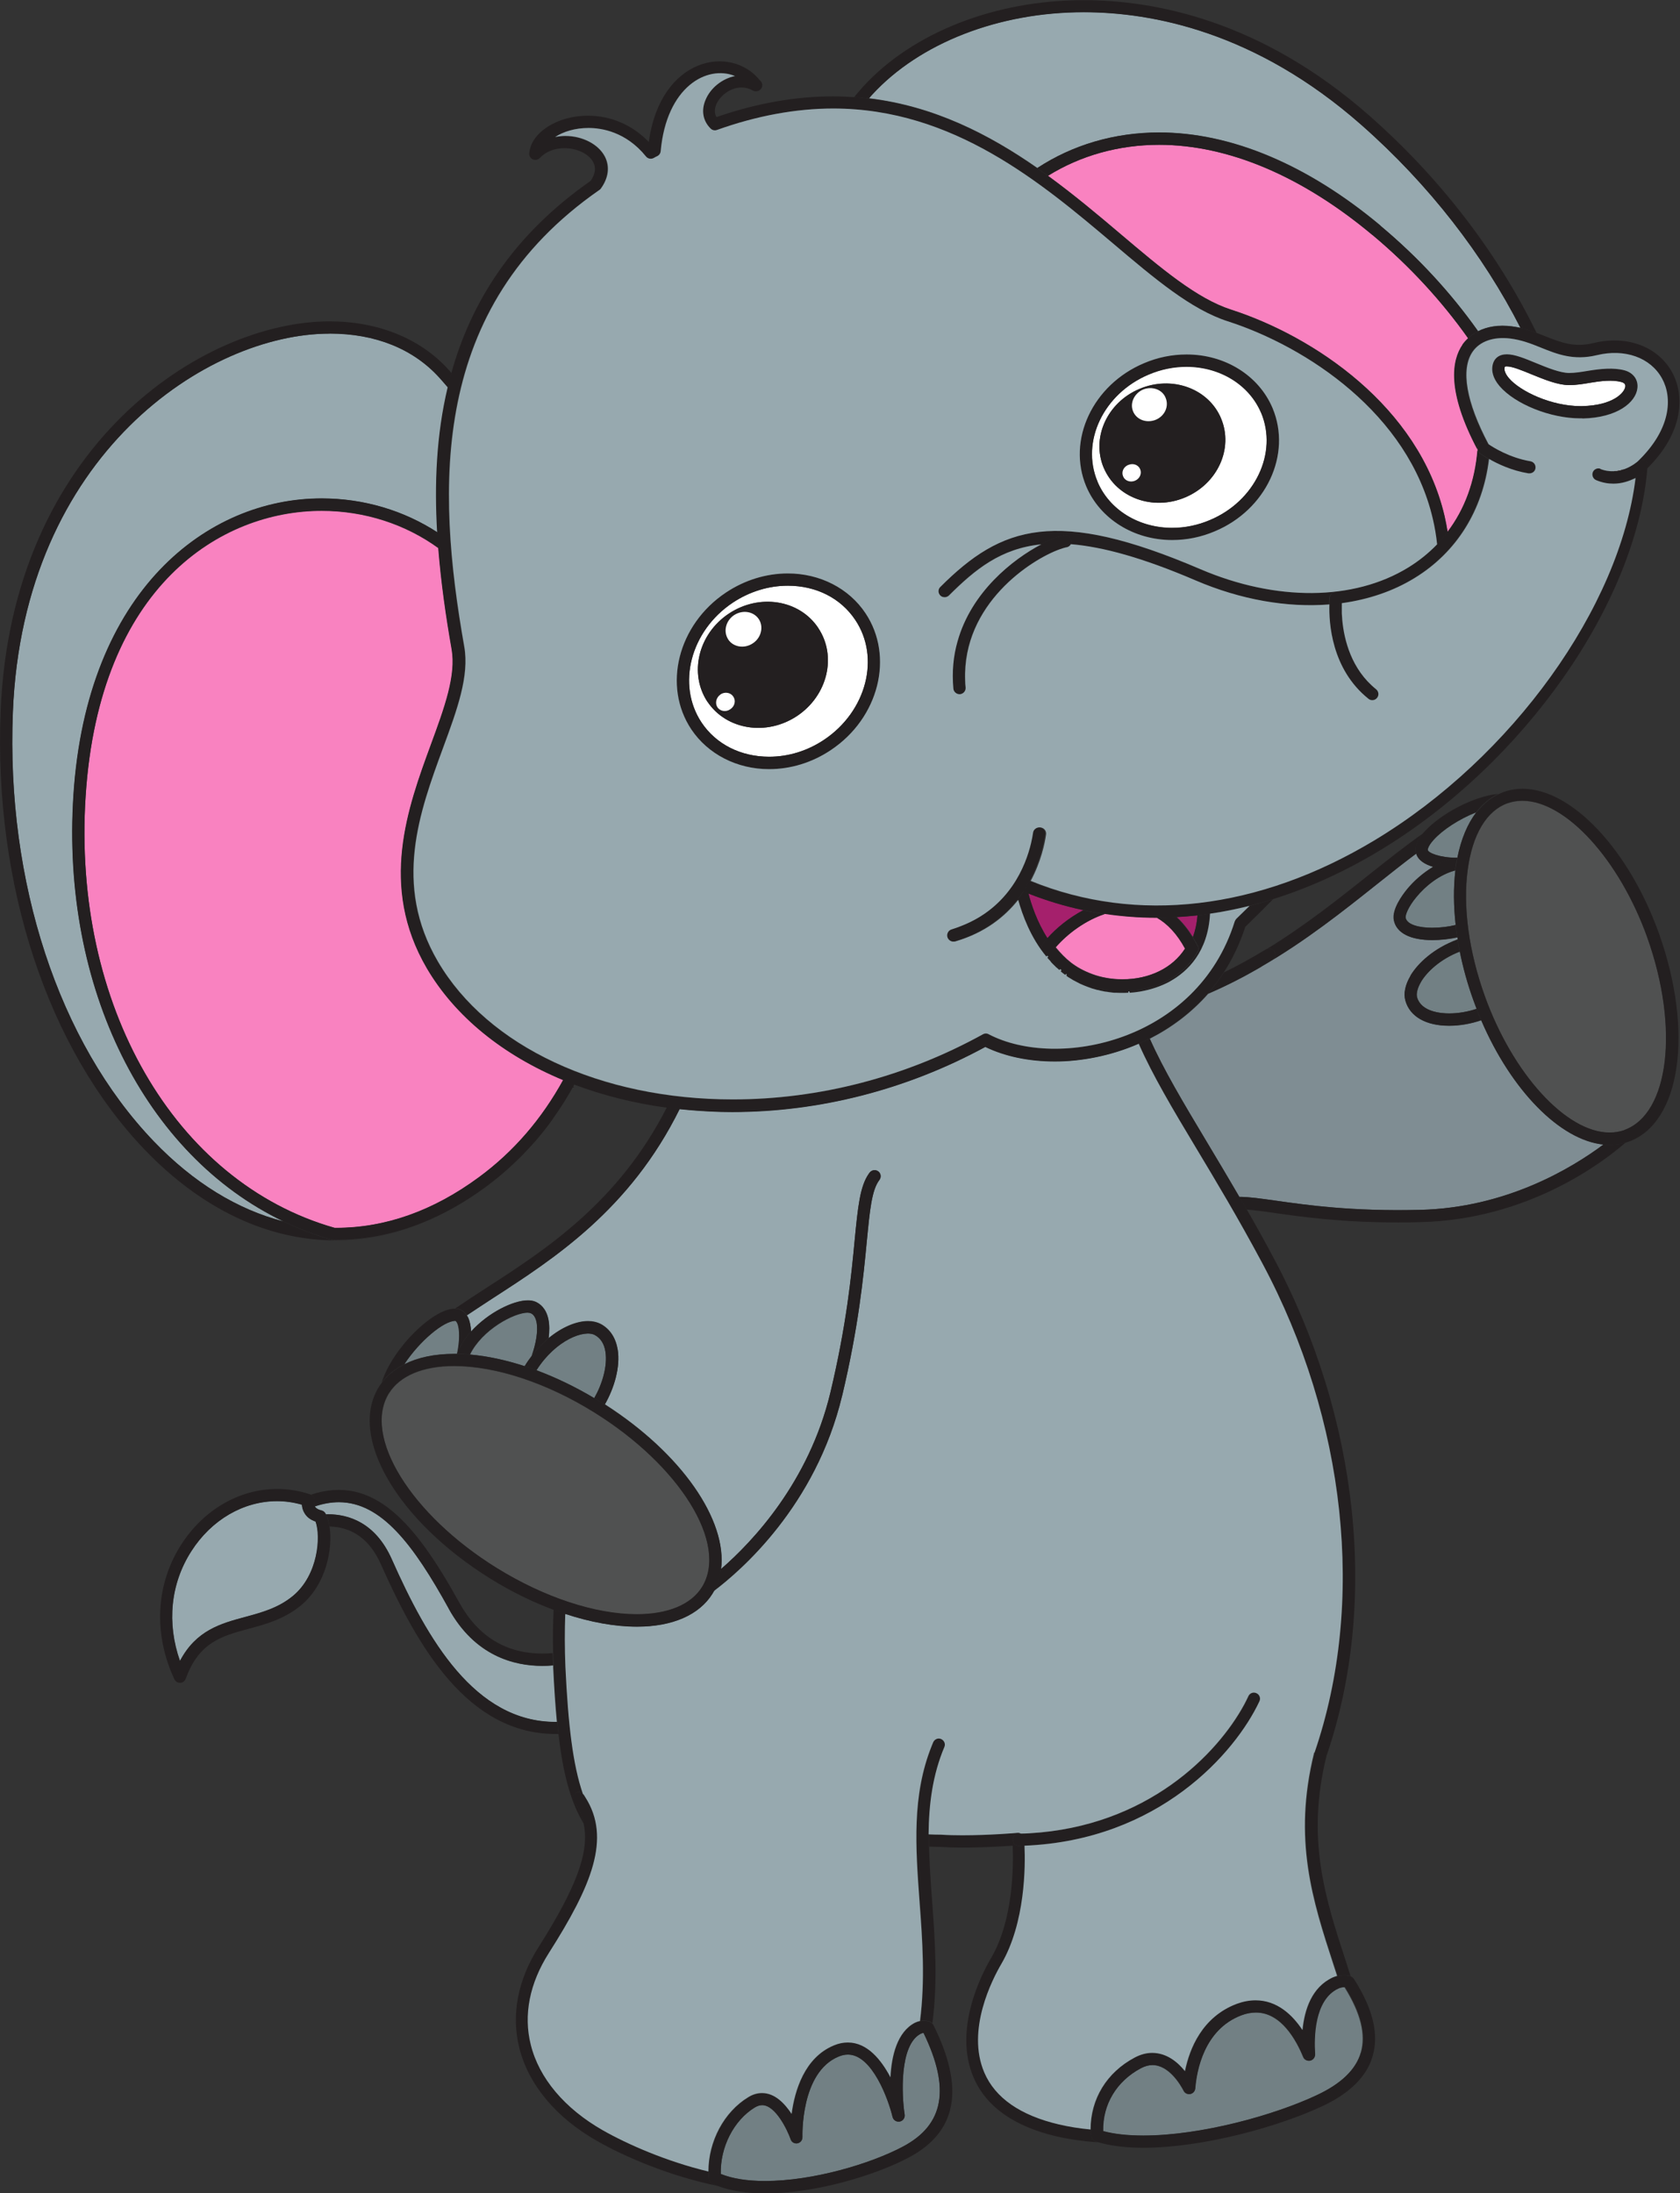 <?xml version="1.0" encoding="UTF-8"?>
<svg id="Layer_2" data-name="Layer 2" xmlns="http://www.w3.org/2000/svg" viewBox="0 0 109.64 143.12">
  <rect x="0" y="0" width="109.64" height="143.12" fill="#333333" stroke="none"/>
  <defs>
    <style>
      .cls-1 {
        fill: #fff;
      }

      .cls-2 {
        fill: #505151;
      }

      .cls-3 {
        fill: #728084;
      }

      .cls-4 {
        fill: #97a9af;
      }

      .cls-5 {
        fill: #231f20;
      }

      .cls-6 {
        fill: #a5206c;
      }

      .cls-7 {
        fill: #7f8d93;
      }

      .cls-8 {
        fill: #f982c0;
      }
    </style>
  </defs>
  <g id="Layer_2-2" data-name="Layer 2">
    <g>
      <path class="cls-7" d="M80.88,78.1c.64,0,1.41.12,2.39.25,2.05.29,4.96.7,9.39.6,5.62-.13,9.9-2.71,11.99-4.27-2.84-.29-6.02-3.54-7.98-8.1-.66.23-1.4.36-2.09.36h0c-1.51,0-2.55-.59-2.85-1.62-.14-.48-.02-1.05.33-1.64.48-.82,1.53-1.8,3.08-2.37,0-.05-.02-.09-.02-.14-.51.12-1.09.18-1.63.18h0c-1.45,0-2.34-.46-2.51-1.29-.14-.71.55-1.64.85-2.01.43-.53,1.03-1.07,1.72-1.48-.56-.17-1-.45-1.12-.87-.82.61-1.66,1.29-2.54,1.98-2.2,1.75-4.66,3.71-7.52,5.37-.01,0-.03.02-.04.03-.08.05-.16.09-.24.14-1.08.62-2.16,1.16-3.24,1.63-1.1,1.25-2.41,2.22-3.81,2.93.9,2.02,2.16,4.13,3.7,6.7.67,1.12,1.39,2.32,2.15,3.63Z"/>
      <path class="cls-5" d="M83.18,62.09c.12.19.06.43-.13.55-.23.14-.46.28-.69.41,2.86-1.66,5.32-3.62,7.52-5.37.87-.7,1.72-1.37,2.54-1.98-.01-.05-.02-.09-.03-.15-.04-.35.13-.75.5-1.18-1.13.79-2.29,1.71-3.51,2.68-2,1.59-4.21,3.35-6.74,4.9.19-.11.42-.05.54.14Z"/>
      <path class="cls-5" d="M105.05,74.7c-.13,0-.27,0-.4-.02-2.09,1.56-6.37,4.14-11.99,4.27-4.43.11-7.34-.31-9.39-.6-.97-.14-1.74-.25-2.39-.25.16.27.32.55.48.83.5.04,1.09.11,1.8.22,1.85.26,4.38.62,8.09.62.46,0,.93,0,1.43-.02,6.99-.16,11.87-3.85,13.42-5.2-.34.1-.69.15-1.05.15Z"/>
      <path class="cls-5" d="M82.08,63.21c.08-.05.16-.09.24-.14-.08.05-.16.09-.24.14Z"/>
      <path class="cls-5" d="M78.84,64.84c1.08-.46,2.16-1,3.24-1.63.08-.05.16-.09.24-.14.01,0,.03-.02.04-.03.23-.13.46-.27.69-.41.19-.12.25-.36.13-.55-.11-.18-.35-.24-.54-.14,0,0,0,0-.01,0-.92.56-1.84,1.07-2.75,1.51-.32.49-.66.94-1.04,1.37Z"/>
      <path class="cls-3" d="M96.34,53.01c-1.1.44-2.19,1.14-2.78,1.8-.39.43-.38.63-.38.66.02.18.75.5,1.9.51.01,0,.02,0,.03,0,.24-1.21.66-2.21,1.23-2.96Z"/>
      <path class="cls-5" d="M92.39,55.55c0,.05.02.1.03.15.12.43.56.71,1.12.87.48-.28,1-.5,1.54-.6-1.14,0-1.88-.33-1.9-.51,0-.02-.01-.22.38-.66.59-.66,1.68-1.37,2.78-1.8.41-.53.89-.94,1.45-1.2-1.73.18-3.82,1.36-4.83,2.47-.03.03-.05.06-.08.09-.37.43-.54.83-.5,1.18Z"/>
      <path class="cls-3" d="M92.43,58.55c-.53.64-.72,1.17-.69,1.34.1.48.96.65,1.73.65.54,0,1.08-.07,1.53-.18-.14-1.25-.15-2.45-.02-3.56-1.03.26-1.96,1.02-2.55,1.75Z"/>
      <path class="cls-5" d="M91.81,58.04c-.3.37-.99,1.3-.85,2.01.17.83,1.07,1.29,2.51,1.29h0c.54,0,1.12-.07,1.63-.18-.04-.27-.08-.53-.11-.8-.45.11-.98.18-1.53.18-.77,0-1.63-.17-1.73-.65-.03-.17.16-.7.69-1.34.59-.72,1.52-1.48,2.55-1.75,0-.05,0-.1.01-.15.03-.24.07-.47.12-.69-.01,0-.02,0-.03,0-.54.1-1.07.31-1.54.6-.69.41-1.29.95-1.72,1.48Z"/>
      <path class="cls-3" d="M92.74,64.08c-.23.39-.32.76-.25,1.01.28.94,1.55,1.04,2.09,1.04h0c.6,0,1.23-.11,1.79-.3-.08-.2-.15-.39-.22-.59-.38-1.05-.67-2.11-.88-3.15-1.29.51-2.15,1.34-2.53,1.98Z"/>
      <path class="cls-5" d="M92.05,63.67c-.35.59-.47,1.16-.33,1.64.3,1.03,1.34,1.62,2.85,1.62h0c.69,0,1.43-.13,2.09-.36-.1-.24-.21-.49-.3-.74-.56.19-1.19.3-1.79.3h0c-.53,0-1.81-.1-2.09-1.04-.07-.25.02-.62.25-1.01.38-.65,1.24-1.48,2.53-1.98-.05-.27-.1-.53-.14-.8-1.55.57-2.59,1.55-3.08,2.37Z"/>
      <path class="cls-2" d="M107.51,61.18c-1.82-5.09-5.32-8.92-8.15-8.92-.34,0-.66.06-.97.16-1.37.49-2.29,2.03-2.6,4.35-.32,2.41.07,5.32,1.11,8.21,1.82,5.09,5.32,8.93,8.15,8.93.34,0,.66-.06.97-.16,2.92-1.05,3.59-6.68,1.49-12.56Z"/>
      <path class="cls-5" d="M96.34,53.01c-.57.75-.99,1.75-1.23,2.96-.04.22-.08.45-.12.69,0,.05,0,.1-.01.15-.13,1.11-.12,2.31.02,3.56.03.26.06.53.11.8,0,.05.02.09.02.14.04.26.09.53.14.8.21,1.04.5,2.1.88,3.15.07.2.15.4.22.59.1.25.2.5.3.74,1.96,4.56,5.14,7.82,7.98,8.1.14.01.27.02.4.02.36,0,.71-.05,1.05-.15.06-.02.13-.04.19-.06,3.4-1.22,4.26-7.18,1.98-13.58-1.96-5.48-5.7-9.45-8.9-9.45-.43,0-.85.07-1.24.21-.11.04-.22.09-.32.14-.56.26-1.04.67-1.45,1.2ZM106.01,73.74c-.31.11-.63.16-.97.16-2.83,0-6.33-3.84-8.15-8.93-1.03-2.89-1.43-5.8-1.11-8.21.31-2.31,1.23-3.86,2.6-4.35.31-.11.63-.16.97-.16,2.83,0,6.33,3.84,8.15,8.92,2.1,5.88,1.43,11.51-1.49,12.56Z"/>
      <path class="cls-4" d="M29.29,104.97c-2.3-4.17-4.4-6.94-7.17-6.94-.5,0-1.02.09-1.56.27,0,0,0,.02,0,.02.07.11.21.19.41.24.11.03.21.1.27.2.01.02.02.04.03.06.04,0,.08,0,.13,0,1.31,0,3.09.51,4.16,2.93,2.33,5.25,5.43,10.62,10.69,10.62h0s.06,0,.09,0c-.1-1.07-.18-2.24-.24-3.54,0-.05,0-.1,0-.15-.23.02-.47.03-.71.03-1.85,0-4.41-.65-6.11-3.74Z"/>
      <path class="cls-5" d="M20.51,97.99s-.03.16.04.3c.54-.18,1.06-.27,1.56-.27,2.77,0,4.87,2.77,7.17,6.94,1.71,3.09,4.27,3.74,6.11,3.74.24,0,.48-.01.71-.03-.01-.27-.02-.53-.03-.8-.22.02-.45.03-.68.03-2.37,0-4.2-1.12-5.42-3.33-2.89-5.23-5.6-8.38-9.67-7.04.16.09.25.27.2.45Z"/>
      <path class="cls-5" d="M36.35,112.36s-.06,0-.09,0h0c-5.27,0-8.36-5.37-10.69-10.62-1.08-2.42-2.86-2.93-4.16-2.93-.04,0-.09,0-.13,0,.1.21.18.49.23.8,1.5.04,2.63.86,3.34,2.45,2.44,5.48,5.7,11.09,11.42,11.09h0c.06,0,.12,0,.18,0-.03-.26-.06-.52-.08-.8Z"/>
      <path class="cls-4" d="M20.6,99.28c-.33-.11-.57-.29-.72-.55-.11-.19-.16-.39-.17-.55-.53-.15-1.08-.23-1.62-.23-2.2,0-4.29,1.22-5.6,3.27-1.36,2.12-1.61,4.69-.74,7.16,1.05-2.01,2.67-2.44,4.25-2.87,1.06-.29,2.16-.58,3.13-1.38,1.66-1.38,1.83-3.9,1.48-4.86Z"/>
      <path class="cls-5" d="M21.27,98.82s-.02-.04-.03-.06c-.05-.1-.15-.18-.27-.2-.21-.05-.34-.13-.41-.24,0,0,0-.02,0-.02-.07-.14-.04-.3-.04-.3.05-.18-.04-.37-.2-.45-.02-.01-.03-.02-.06-.03-.71-.24-1.44-.36-2.17-.36-2.47,0-4.81,1.36-6.27,3.64-1.66,2.6-1.82,5.81-.44,8.78.07.14.21.23.36.23,0,0,.01,0,.02,0,.16,0,.3-.11.36-.26.86-2.39,2.36-2.79,4.09-3.26,1.15-.31,2.33-.63,3.43-1.53,1.66-1.38,2.08-3.69,1.87-5.13-.05-.32-.13-.59-.23-.8ZM19.12,104.14c-.96.8-2.06,1.09-3.13,1.38-1.57.42-3.19.86-4.25,2.87-.87-2.47-.62-5.04.74-7.16,1.31-2.05,3.4-3.27,5.6-3.27.55,0,1.09.08,1.62.23.01.16.05.36.17.55.15.26.4.44.72.55.35.96.18,3.48-1.48,4.86Z"/>
      <path class="cls-5" d="M37.56,117.01c.16-.11.36-.08.5.05-.65-1.87-.97-4.48-1.14-8.28-.06-1.22-.06-2.38-.01-3.47-.26-.09-.52-.18-.78-.28-.04.91-.06,1.85-.03,2.84,0,.26.02.53.03.8,0,.05,0,.1,0,.15.06,1.3.14,2.48.24,3.54.03.27.05.54.08.8.29,2.55.78,4.42,1.65,5.85-.11-.51-.32-.99-.63-1.44-.12-.18-.08-.43.1-.56Z"/>
      <path class="cls-5" d="M71.21,139.33c0-.13-.01-.25-.01-.38-.73-.07-1.42-.19-2.06-.33-2.52-.59-4.16-1.72-4.87-3.38-1.2-2.79.54-6.12,1.1-7.08,1.58-2.7,1.58-6.42,1.52-7.73-.13,0-.26.01-.39.02h0c-.22,0-.39-.17-.4-.39,0-.22.17-.4.39-.41.05,0,.11,0,.16,0-.06-.03-.11-.05-.18-.05-.01,0-.02,0-.03,0-.02,0-1.88.16-3.6.16-.48,0-.95-.01-1.39-.04-.28,0-.55,0-.82-.02,0,.27,0,.53,0,.8.25,0,.51.02.78.02,1.54.11,3.77-.02,4.68-.08.05,1.19.07,4.82-1.41,7.33-.61,1.04-2.49,4.66-1.14,7.8.82,1.9,2.64,3.19,5.42,3.84.83.19,1.75.32,2.72.39-.04-.01-.08-.02-.12-.03-.2-.08-.32-.24-.34-.43Z"/>
      <path class="cls-5" d="M80.88,78.1c-.76-1.31-1.48-2.51-2.15-3.63-1.54-2.57-2.8-4.68-3.7-6.7-.24.12-.47.23-.71.34.93,2.1,2.21,4.24,3.73,6.78,1.29,2.15,2.75,4.6,4.34,7.55,5.48,10.24,6.76,22.16,3.41,31.93-1.41,5.68-.11,9.65,1.27,13.86.08.23.15.48.23.71.26-.07.53-.07.78-.02.02,0,.04.01.06.02-.1-.32-.21-.65-.31-.97-1.34-4.1-2.6-7.97-1.26-13.39,3.41-9.94,2.12-22.1-3.47-32.53-.59-1.11-1.17-2.15-1.73-3.12-.16-.28-.32-.56-.48-.83Z"/>
      <path class="cls-5" d="M46.26,142.16c-.01-.15-.02-.31-.01-.46-2.75-.66-5.29-1.78-6.89-2.69-2.49-1.42-4.16-3.4-4.7-5.58-.48-1.94-.07-4.01,1.18-5.99,2.79-4.4,4.08-7.49,2.38-10.16-.03-.05-.06-.11-.1-.16-.02-.02-.04-.04-.06-.06-.13-.13-.34-.16-.5-.05-.18.12-.23.37-.1.56.31.45.52.93.63,1.44.4,1.83-.49,4.17-2.92,8.01-1.38,2.16-1.82,4.45-1.28,6.61.6,2.4,2.4,4.56,5.08,6.08,1.79,1.02,4.73,2.29,7.87,2.93-.12-.04-.23-.09-.34-.14-.13-.06-.22-.19-.23-.33Z"/>
      <path class="cls-5" d="M60.62,119.69c.01-1.97.25-3.87,1.03-5.7.09-.2,0-.44-.21-.52-.2-.09-.44,0-.52.21-.03.07-.06.15-.09.22-1.3,3.25-1.06,6.63-.8,10.19.19,2.53.37,5.11.03,7.78.2-.04.41-.03.62.04.07.02.12.07.17.12.36-2.76.17-5.41-.02-8.01-.09-1.21-.17-2.39-.2-3.55,0-.27,0-.53,0-.8Z"/>
      <path class="cls-3" d="M60.27,132.66c-.06,0-.12.02-.18.05-1.41.72-1.24,4.06-1.05,5.28.03.21-.11.41-.32.45-.21.04-.41-.09-.47-.3-.27-1.13-1.33-4.07-2.91-4.07-.2,0-.4.04-.61.13-2.5,1.03-2.36,5.21-2.36,5.25,0,.2-.13.37-.32.41-.19.04-.39-.07-.45-.26-.2-.58-.98-2.23-1.86-2.23-.16,0-.31.05-.48.15-1.37.84-2.26,2.59-2.22,4.34.76.3,1.73.46,2.89.46h0c3.13,0,6.9-1.13,9.01-2.25,2.67-1.42,3.1-3.78,1.34-7.41Z"/>
      <path class="cls-5" d="M60.68,131.93c-.21-.07-.41-.08-.62-.04-.11.02-.22.05-.33.11-1.16.59-1.53,2.15-1.6,3.56-.6-1.15-1.51-2.27-2.78-2.27-.3,0-.61.06-.91.19-1.93.8-2.56,2.96-2.76,4.47-.44-.69-1.09-1.36-1.93-1.36-.3,0-.6.09-.9.27-1.58.97-2.59,2.88-2.6,4.85,0,.15,0,.31.01.46.01.14.1.27.23.33.11.05.22.1.34.14.84.32,1.89.49,3.11.49h0c3.27,0,7.19-1.18,9.38-2.35,3.14-1.67,3.66-4.5,1.59-8.65-.01-.03-.04-.05-.06-.07-.05-.05-.1-.1-.17-.12ZM49.93,142.32h0c-1.16,0-2.13-.15-2.89-.46-.05-1.74.84-3.5,2.22-4.34.17-.1.33-.15.48-.15.88,0,1.66,1.65,1.86,2.23.06.19.26.3.45.26.19-.04.33-.21.32-.41,0-.04-.14-4.22,2.36-5.25.21-.09.41-.13.61-.13,1.58,0,2.64,2.93,2.91,4.07.05.21.25.34.47.3.21-.04.35-.24.32-.45-.19-1.22-.36-4.56,1.05-5.28.06-.03.12-.05.18-.05,1.76,3.63,1.34,5.99-1.34,7.41-2.1,1.12-5.87,2.25-9.01,2.25Z"/>
      <path class="cls-5" d="M82.22,111.02c.09-.2,0-.44-.19-.53-.2-.09-.44,0-.53.19-.08.18-.18.36-.28.56-1.73,3.19-6.31,7.95-14.01,8.39-.19.01-.37.02-.56.02-.05,0-.11,0-.16,0-.22,0-.4.19-.39.41,0,.22.18.39.4.39h0c.13,0,.26-.01.39-.02,8.76-.35,13.76-6.05,15.33-9.42Z"/>
      <path class="cls-3" d="M87.77,129.68c-.14-.01-.29.02-.43.08-1.61.73-1.61,3.24-1.53,4.29.01.2-.12.37-.31.42-.19.04-.39-.06-.46-.24-.44-1.08-1.43-2.9-3.08-2.9-.31,0-.63.06-.95.18-2.46.93-2.93,3.65-3.02,4.78-.01.18-.14.32-.32.36-.18.03-.35-.05-.43-.21-.2-.39-.95-1.68-2.04-1.68-.24,0-.5.07-.76.21-1.59.84-2.5,2.37-2.46,4.1.7.19,1.59.29,2.62.29,3.77,0,8.55-1.33,11.33-2.64,1.58-.74,2.55-1.67,2.87-2.77.34-1.18,0-2.57-1.05-4.26Z"/>
      <path class="cls-5" d="M87.29,128.93c-.09.02-.18.06-.27.09-1.38.63-1.86,2.1-1.99,3.44-.66-1-1.66-1.94-3.06-1.94-.41,0-.82.08-1.23.23-2.25.85-3.08,2.91-3.38,4.39-.48-.59-1.2-1.19-2.14-1.19-.37,0-.75.1-1.13.3-1.83.97-2.89,2.71-2.89,4.7,0,.12,0,.25.01.38.02.19.13.35.34.43.04.01.08.02.12.03.82.24,1.8.36,2.95.36,3.88,0,8.81-1.37,11.67-2.71,1.8-.84,2.91-1.94,3.29-3.27.42-1.43.02-3.08-1.19-4.99-.05-.09-.16-.19-.27-.23-.02,0-.04-.02-.06-.02-.26-.06-.52-.05-.78.02ZM88.82,133.94c-.32,1.1-1.28,2.03-2.87,2.77-2.78,1.31-7.56,2.64-11.33,2.64-1.03,0-1.92-.1-2.62-.29-.04-1.73.87-3.25,2.46-4.1.26-.14.52-.21.76-.21,1.08,0,1.83,1.28,2.04,1.68.08.16.26.24.43.21.17-.04.3-.18.32-.36.09-1.13.56-3.85,3.02-4.78.32-.12.63-.18.95-.18,1.65,0,2.63,1.82,3.08,2.9.07.18.27.28.46.24.19-.04.32-.22.31-.42-.07-1.04-.07-3.55,1.53-4.29.14-.06.29-.09.43-.08,1.05,1.69,1.39,3.09,1.05,4.26Z"/>
      <path class="cls-4" d="M90.09,14.73c2.5,2.1,4.63,4.42,6.37,6.88.61-.31,1.36-.43,2.19-.32.2.03.4.06.58.1-2.42-4.75-5.96-9.35-10.39-13.25-6.9-6.07-13.66-7.35-18.12-7.35-5.54,0-10.7,2.01-13.79,5.37-.08.08-.15.17-.22.25,4.25.51,7.85,2.36,10.99,4.55,2.3-1.51,5.04-2.32,7.95-2.32,4.7,0,9.69,2.1,14.45,6.08Z"/>
      <path class="cls-5" d="M56.71,6.42c.07-.09.15-.17.22-.25,3.09-3.36,8.25-5.37,13.79-5.37,4.46,0,11.22,1.27,18.12,7.35,4.43,3.9,7.97,8.5,10.39,13.25.37.08.72.2,1.05.32-2.47-5.08-6.19-10.02-10.91-14.17-7.09-6.24-14.05-7.54-18.65-7.54-5.76,0-11.14,2.1-14.38,5.63-.21.23-.41.47-.6.7.32.02.65.05.96.09Z"/>
      <path class="cls-8" d="M95.44,22.49c.11-.16.23-.29.37-.42-1.7-2.4-3.78-4.68-6.23-6.73-4.61-3.85-9.42-5.89-13.93-5.89-2.65,0-5.13.7-7.25,2.02,1.7,1.24,3.26,2.55,4.71,3.78,2.68,2.27,5,4.23,7.23,4.95,5.39,1.74,12.27,6.31,13.94,13.48.08.34.14.68.2,1.03,1.12-1.48,1.8-3.31,1.96-5.37-2.04-3.86-1.66-5.85-.98-6.84Z"/>
      <path class="cls-5" d="M89.58,15.34c2.45,2.05,4.53,4.33,6.23,6.73.19-.18.41-.34.65-.46-1.74-2.46-3.86-4.79-6.37-6.88-4.75-3.97-9.75-6.08-14.45-6.08-2.92,0-5.65.81-7.95,2.32.24.16.47.33.7.5,2.12-1.31,4.61-2.02,7.25-2.02,4.51,0,9.33,2.04,13.93,5.89Z"/>
      <path class="cls-4" d="M21.51,21.77c-7.94,0-20,7.85-20.67,24.7-.44,11.09,3,21.56,9.2,28.01,2.58,2.69,5.46,4.45,8.45,5.22-8.99-4.31-14.51-15.21-13.69-27.82.87-13.36,8.76-19.35,16.2-19.35,2.74,0,5.37.79,7.56,2.22-.19-3.19-.04-6.39.68-9.47-.18-.21-.36-.42-.54-.62-1.71-1.9-4.2-2.9-7.18-2.9Z"/>
      <path class="cls-5" d="M36.1,73.01c.51-.71.98-1.46,1.41-2.25,0,0,0,0,0,0-.43.79-.9,1.54-1.41,2.25Z"/>
      <path class="cls-5" d="M21.78,80.92s-.07,0-.1-.01c-1.11-.31-2.17-.72-3.19-1.21-2.99-.77-5.87-2.53-8.45-5.22C3.83,68.02.39,57.55.84,46.47c.67-16.85,12.73-24.7,20.67-24.7,2.99,0,5.47,1,7.18,2.9.18.2.36.41.54.62.07-.31.16-.63.24-.94-.06-.07-.12-.15-.19-.22-1.84-2.04-4.6-3.16-7.78-3.16C13.26,20.97.73,29.06.04,46.44c-.45,11.3,3.07,21.99,9.42,28.6,3.71,3.86,8.02,5.9,12.45,5.9h0c1.9,0,3.78-.37,5.62-1.11-1.83.73-3.7,1.1-5.6,1.1h-.15Z"/>
      <path class="cls-5" d="M32.82,76.59c-.09.07-.17.15-.26.22.09-.07.17-.15.26-.22Z"/>
      <path class="cls-5" d="M33.64,75.86c-.09.09-.19.18-.29.27.1-.09.19-.18.29-.27Z"/>
      <path class="cls-5" d="M34.59,74.87c-.15.16-.3.32-.45.48.15-.16.3-.32.45-.48Z"/>
      <path class="cls-5" d="M36.02,73.13c-.13.19-.27.37-.41.55.14-.18.28-.36.41-.55Z"/>
      <path class="cls-5" d="M35.38,73.96c-.13.16-.25.31-.39.47.13-.15.26-.31.39-.47Z"/>
      <path class="cls-8" d="M5.59,51.93c-.89,13.64,5.79,25.22,16.25,28.2h.09c3.21,0,6.35-1.11,9.33-3.31,2.26-1.66,4.1-3.8,5.5-6.35-3.91-1.63-7.04-4.14-8.89-7.3-3.13-5.36-1.24-10.48.27-14.6.89-2.42,1.66-4.5,1.35-6.22-.38-2.15-.7-4.36-.87-6.57-2.16-1.57-4.83-2.44-7.63-2.44-6.55,0-14.51,4.87-15.4,18.6Z"/>
      <path class="cls-5" d="M36.76,70.46c-1.4,2.55-3.24,4.69-5.5,6.35-2.98,2.2-6.12,3.31-9.33,3.31h-.09c-10.46-2.97-17.14-14.56-16.25-28.2.89-13.73,8.85-18.6,15.4-18.6,2.8,0,5.47.87,7.63,2.44-.03-.34-.05-.68-.07-1.02-2.19-1.43-4.82-2.22-7.56-2.22-7.44,0-15.33,5.98-16.2,19.35-.82,12.61,4.7,23.52,13.69,27.82,1.02.49,2.08.9,3.19,1.21.03,0,.07.01.1.01h.15c1.9,0,3.77-.37,5.6-1.1,1.43-.57,2.83-1.36,4.2-2.37.28-.21.55-.42.82-.64.09-.07.17-.15.26-.22.18-.15.36-.31.53-.47.1-.09.19-.18.29-.27.17-.16.34-.33.51-.5.15-.16.3-.32.45-.48.13-.15.27-.29.4-.44.13-.15.26-.31.39-.47.08-.1.15-.19.23-.29.14-.18.28-.36.41-.55.03-.04.06-.08.08-.12.51-.71.98-1.46,1.41-2.25-.25-.1-.5-.19-.75-.3Z"/>
      <path class="cls-4" d="M85.79,114.36c3.35-9.77,2.07-21.69-3.41-31.93-1.58-2.96-3.05-5.4-4.34-7.55-1.52-2.53-2.8-4.68-3.73-6.78-1.78.77-3.67,1.15-5.44,1.15s-3.26-.33-4.55-.95c-5.11,2.78-10.81,4.25-16.52,4.25-.27,0-.53,0-.79-.01-.9-.02-1.79-.08-2.65-.18-3.25,6.57-8.19,9.77-12.19,12.35-.59.38-1.16.75-1.7,1.12.03.05.06.09.09.15.11.24.17.56.19.9,1.12-1.24,2.75-2.03,3.7-2.03.19,0,.36.03.5.09.3.13.69.43.84,1.13.08.37.07.8.02,1.24.88-.73,1.83-1.11,2.57-1.11.31,0,.59.07.83.19.59.32.97.89,1.1,1.65.19,1.14-.22,2.52-.84,3.59,5.02,3.21,8,7.56,7.58,10.76,2.08-1.8,5.74-5.68,7.14-11.51,1.06-4.44,1.37-7.64,1.59-9.98.21-2.15.34-3.48.92-4.31.02-.03.04-.06.06-.08.13-.17.39-.21.56-.07.18.13.21.38.07.56-.5.65-.62,1.98-.82,3.99-.23,2.36-.54,5.6-1.61,10.09-1.73,7.21-6.64,11.44-8.37,12.74-.03.06-.06.11-.1.17-.86,1.39-2.61,2.15-4.93,2.15-1.44,0-3.03-.29-4.67-.83-.04,1.09-.04,2.24.01,3.47.18,3.8.49,6.4,1.14,8.28.02.02.04.03.06.06.04.05.06.11.1.16,1.7,2.67.42,5.76-2.38,10.16-1.26,1.98-1.67,4.05-1.18,5.99.54,2.18,2.21,4.16,4.7,5.58,1.6.91,4.14,2.03,6.89,2.69,0-1.98,1.02-3.89,2.6-4.85.29-.18.59-.27.9-.27.84,0,1.48.68,1.93,1.36.2-1.51.84-3.68,2.76-4.47.31-.13.61-.19.91-.19,1.27,0,2.18,1.13,2.78,2.27.07-1.4.44-2.96,1.6-3.56.11-.05.22-.09.33-.11.34-2.68.16-5.26-.03-7.78-.26-3.57-.51-6.94.8-10.19.03-.07.06-.15.09-.22.09-.2.32-.3.52-.21.2.09.3.32.21.52-.77,1.83-1.01,3.73-1.03,5.7.26.01.53.02.82.02.44.03.91.04,1.39.04,1.72,0,3.58-.15,3.6-.16.01,0,.02,0,.03,0,.07,0,.13.02.18.05.19,0,.38-.01.56-.02,7.71-.44,12.28-5.2,14.01-8.39.1-.19.2-.38.28-.56.09-.2.33-.29.53-.19.2.09.29.33.19.53-1.58,3.37-6.57,9.07-15.33,9.42.06,1.31.06,5.03-1.52,7.73-.56.96-2.3,4.29-1.1,7.08.71,1.65,2.35,2.79,4.87,3.38.64.15,1.33.26,2.06.33,0-1.99,1.05-3.73,2.89-4.7.38-.2.76-.3,1.13-.3.94,0,1.66.59,2.14,1.19.3-1.48,1.13-3.54,3.38-4.39.41-.15.82-.23,1.23-.23,1.4,0,2.4.94,3.06,1.94.13-1.34.61-2.81,1.99-3.44.09-.04.18-.07.27-.09-.08-.24-.15-.48-.23-.71-1.37-4.21-2.67-8.19-1.27-13.86Z"/>
      <path class="cls-5" d="M30.47,85.83c.54-.36,1.11-.73,1.7-1.12,4-2.59,8.95-5.78,12.19-12.35-.28-.03-.56-.07-.84-.1-3.16,6.21-7.92,9.29-11.78,11.78-.7.45-1.38.9-2.03,1.34.09,0,.18.02.26.04.15.05.34.16.5.4Z"/>
      <path class="cls-5" d="M54.96,91.08c1.07-4.49,1.39-7.73,1.61-10.09.19-2.01.32-3.34.82-3.99.13-.18.1-.43-.07-.56-.17-.13-.42-.1-.56.07-.02.03-.04.06-.06.08-.58.83-.71,2.16-.92,4.31-.22,2.34-.53,5.54-1.59,9.98-1.4,5.83-5.06,9.71-7.14,11.51-.07.5-.22.98-.46,1.41,1.73-1.3,6.65-5.53,8.37-12.74Z"/>
      <path class="cls-3" d="M29.84,86.33c-.04-.08-.08-.13-.11-.14h0c-.77,0-2.34,1.32-3.33,2.82.88-.44,1.97-.67,3.24-.67.06,0,.13,0,.19,0,0-.01,0-.03.02-.04.16-.77.18-1.59,0-1.97Z"/>
      <path class="cls-5" d="M26.39,89.01c.99-1.5,2.56-2.82,3.33-2.82h0s.08.06.11.14c.18.38.17,1.2,0,1.97.21-.52.53-.99.91-1.41-.02-.35-.08-.66-.19-.9-.03-.06-.06-.11-.09-.15-.16-.24-.35-.36-.5-.4-.08-.03-.17-.04-.26-.04-.02,0-.03,0-.05,0-1.37,0-4.01,2.53-4.74,4.81.38-.49.87-.89,1.48-1.19Z"/>
      <path class="cls-3" d="M35.01,86.25c-.09-.44-.31-.53-.38-.56-.02,0-.07-.03-.18-.03-.89,0-2.98,1.11-3.77,2.73,1.13.1,2.34.36,3.56.76.14-.24.3-.46.46-.67.27-.77.43-1.63.31-2.22Z"/>
      <path class="cls-5" d="M34.45,85.66c.11,0,.16.02.18.03.07.03.28.12.38.56.13.6-.04,1.45-.31,2.22.34-.45.72-.83,1.1-1.15.06-.44.06-.87-.02-1.24-.15-.7-.54-1-.84-1.13-.14-.06-.31-.09-.5-.09-.94,0-2.58.79-3.7,2.03-.38.42-.7.9-.91,1.41,0,.01-.01.03-.02.04.28,0,.56.02.85.04.79-1.62,2.88-2.73,3.77-2.73Z"/>
      <path class="cls-3" d="M39.51,88.19c-.08-.51-.32-.88-.69-1.08-.67-.37-2.54.3-3.81,2.3,1.26.47,2.53,1.08,3.77,1.82.52-.91.88-2.09.73-3.04Z"/>
      <path class="cls-5" d="M40.3,88.06c-.12-.76-.5-1.33-1.1-1.65-.24-.13-.51-.19-.83-.19-.74,0-1.69.38-2.57,1.11-.39.32-.76.7-1.1,1.15-.16.21-.32.43-.46.67.26.08.51.17.77.27,1.27-2,3.14-2.67,3.81-2.3.37.2.61.56.69,1.08.15.95-.21,2.13-.73,3.04.13.08.26.16.4.24.1.06.19.12.29.18.61-1.06,1.02-2.44.84-3.59Z"/>
      <path class="cls-2" d="M32.44,102.34c3.08,1.91,6.41,3.01,9.13,3.01,2.03,0,3.54-.63,4.25-1.77,1.74-2.81-1.43-7.93-7.06-11.42-3.08-1.91-6.4-3.01-9.12-3.01-2.03,0-3.54.63-4.25,1.78-1.74,2.81,1.42,7.93,7.05,11.42Z"/>
      <path class="cls-5" d="M36.9,105.32c1.64.54,3.23.83,4.67.83,2.31,0,4.06-.76,4.93-2.15.03-.06.06-.11.1-.17.24-.44.39-.91.46-1.41.42-3.19-2.56-7.55-7.58-10.76-.1-.06-.19-.12-.29-.18-.13-.08-.26-.16-.4-.24-1.24-.74-2.51-1.35-3.77-1.82-.26-.1-.51-.19-.77-.27-1.23-.4-2.43-.66-3.56-.76-.29-.03-.57-.04-.85-.04-.06,0-.13,0-.19,0-1.27,0-2.37.23-3.24.67-.6.3-1.1.7-1.48,1.19-.07.1-.14.19-.21.3-2,3.24,1.21,8.74,7.31,12.52,1.34.83,2.73,1.51,4.1,2.02.26.1.52.19.78.28ZM25.38,90.91c.71-1.14,2.22-1.78,4.25-1.78,2.72,0,6.04,1.1,9.12,3.01,5.63,3.49,8.8,8.61,7.06,11.42-.71,1.14-2.22,1.77-4.25,1.77-2.72,0-6.04-1.1-9.13-3.01-5.63-3.49-8.79-8.62-7.05-11.42Z"/>
      <path class="cls-5" d="M83.09,58.68c-.52.16-1.04.31-1.56.44-.28.28-.57.57-.87.85-.05.05-.08.1-.1.17-2.46,7.85-11.56,9.7-16.05,7.36-.12-.06-.26-.06-.38,0-5.04,2.78-10.68,4.25-16.32,4.25-8.62,0-16-3.45-19.25-9-2.94-5.03-1.2-9.75.33-13.92.93-2.53,1.73-4.71,1.39-6.63-1.85-10.42-2.25-22.12,8.81-29.79.04-.03.07-.06.1-.09.5-.7.6-1.44.27-2.09-.42-.81-1.46-1.35-2.59-1.35-.23,0-.45.02-.66.07.54-.35,1.3-.59,2.18-.59s2.44.24,3.75,1.86c.13.15.35.19.52.09.07-.04.14-.08.21-.11.13-.06.22-.18.23-.33.38-4.2,3.01-5.64,4.85-4.9-.84.17-1.6.78-1.93,1.57-.28.69-.16,1.37.34,1.86.11.11.27.14.41.09,2.6-.93,5.15-1.4,7.59-1.4,7.84,0,13.6,4.87,18.23,8.78,2.75,2.32,5.12,4.33,7.5,5.1,5.19,1.67,11.81,6.05,13.4,12.9.13.55.22,1.1.28,1.66.25-.26.48-.53.7-.81-.06-.34-.12-.69-.2-1.03-1.67-7.17-8.55-11.74-13.94-13.48-2.23-.72-4.55-2.68-7.23-4.95-1.45-1.23-3.01-2.54-4.71-3.78-.23-.17-.46-.33-.7-.5-3.13-2.19-6.73-4.04-10.99-4.55-.32-.04-.64-.07-.96-.09-.46-.03-.92-.05-1.39-.05-2.44,0-4.99.45-7.59,1.35-.17-.28-.11-.59-.02-.81.22-.54.88-1.12,1.66-1.12.26,0,.51.07.74.2.06.04.13.05.2.05.22,0,.41-.18.41-.4,0-.13-.06-.24-.16-.32-1.89-2.35-6.48-1.53-7.25,4.02-1.08-1.11-2.47-1.71-3.98-1.71-2,0-3.72,1.11-3.82,2.46-.01.17.08.33.24.39.15.07.33.03.45-.09.39-.42.97-.64,1.61-.64.83,0,1.6.38,1.88.92.19.36.13.77-.17,1.21-5.07,3.54-7.8,7.89-9.1,12.56-.09.31-.17.62-.24.94-.73,3.07-.87,6.27-.68,9.47.02.34.04.68.07,1.02.18,2.21.49,4.42.87,6.57.3,1.71-.46,3.8-1.35,6.22-1.51,4.12-3.4,9.24-.27,14.6,1.86,3.17,4.99,5.68,8.89,7.3.25.1.5.2.75.3,0,0,0,0,0,0,1.86.7,3.88,1.21,6.01,1.5.28.04.56.07.84.1.87.09,1.75.15,2.65.18.26,0,.53.01.79.01,5.71,0,11.41-1.47,16.52-4.25,1.28.62,2.85.95,4.55.95s3.66-.37,5.44-1.15c.24-.1.48-.22.71-.34,1.4-.71,2.71-1.68,3.81-2.93.37-.42.72-.88,1.04-1.37.58-.89,1.06-1.89,1.42-3,.62-.6,1.22-1.2,1.8-1.79Z"/>
      <path class="cls-6" d="M77.85,61.15c.15-.41.26-.88.3-1.42-.45.05-.9.08-1.35.11.37.34.72.77,1.06,1.31Z"/>
      <path class="cls-6" d="M68.36,61.23c.62-.69,1.43-1.35,2.35-1.84-1.22-.26-2.42-.63-3.6-1.09.18.7.56,1.87,1.25,2.94Z"/>
      <path class="cls-5" d="M66.4,58.71c.27.96.81,2.47,1.84,3.7l.07-.06c-.08-.09-.16-.19-.23-.28-.12-.15-.12-.35,0-.5.09-.11.19-.23.29-.34-.69-1.07-1.07-2.23-1.25-2.94-.11-.04-.21-.09-.32-.13-.12.18-.26.37-.4.55Z"/>
      <path class="cls-5" d="M69.21,63.39s.09.07.1.08c0,0,.06.04.06.05l.04.03s.08.06.09.07l.05-.07c-.11-.08-.21-.15-.31-.24l-.04.09Z"/>
      <path class="cls-5" d="M68.37,62.41l-.06.08.06.06s.05.06.05.06l.08.08s.07.09.08.11c.06.07.14.14.19.19.02.02.06.06.08.08.02.02.04.04.06.06h.01s.09.09.18.16l.06-.07c-.3-.26-.56-.53-.81-.82Z"/>
      <path class="cls-5" d="M73.26,64.7c-.8,0-1.58-.14-2.26-.39-.56-.21-1.01-.46-1.39-.73l-.03.08s.08.06.12.09l.2.12s.1.07.11.07l.46.24c.19.09.36.16.51.21.2.08.37.13.49.16.07.02.14.05.17.04.11.04.22.06.39.09.02,0,.1.02.12.02,0,0,.09.01.09.01.1.02.2.03.36.05,0,0,.1.01.1.01.05,0,.1,0,.13,0,.15,0,.29.01.44.01,0,0,.01,0,.02,0h.07c.09,0,.18,0,.28-.02v-.09c-.13,0-.25.01-.37.01Z"/>
      <path class="cls-5" d="M78.18,61.72c.06.12.06.26,0,.38-.85,1.52-2.52,2.47-4.49,2.59l.03.09c.07,0,.14,0,.25-.02.11-.01.23-.02.3-.04.06,0,.1-.01.19-.03.66-.11,1.29-.33,1.87-.64.01,0,.02-.01.03-.02,1.14-.63,2.48-1.91,2.6-4.41-.27.04-.54.08-.81.11-.04.54-.15,1.01-.3,1.42.11.18.22.37.33.57Z"/>
      <path class="cls-8" d="M68.91,61.82c.62.74,1.22,1.31,2.38,1.74.59.22,1.27.34,1.97.34,1.79,0,3.3-.75,4.11-2.01-.52-.93-1.14-1.6-1.85-2.02-.02,0-.03,0-.05,0-1.12,0-2.23-.08-3.33-.25-1.27.42-2.44,1.28-3.22,2.18Z"/>
      <path class="cls-5" d="M68.36,61.23c-.1.11-.2.23-.29.34-.12.15-.12.35,0,.5.08.1.16.19.23.28.02.02.04.04.05.06.25.29.51.57.81.82.03.02.05.04.07.07.1.08.2.16.31.24.02.01.03.03.05.04.38.27.83.52,1.39.73.68.26,1.46.39,2.26.39.12,0,.24,0,.36-.01.02,0,.04,0,.06,0,1.98-.12,3.64-1.07,4.49-2.59.07-.12.07-.26,0-.38-.11-.21-.22-.39-.33-.57-.33-.53-.69-.97-1.06-1.31-.43.02-.86.04-1.28.04.72.41,1.34,1.08,1.85,2.02-.81,1.26-2.32,2.01-4.11,2.01-.7,0-1.38-.12-1.97-.34-1.16-.44-1.76-1.01-2.38-1.74.79-.9,1.95-1.76,3.22-2.18-.47-.07-.95-.15-1.41-.25-.92.49-1.74,1.15-2.35,1.84Z"/>
      <path class="cls-1" d="M45.78,47.15c.95,1.42,2.56,2.23,4.41,2.23h0c1.26,0,2.5-.38,3.59-1.11,2.77-1.85,3.68-5.36,2.03-7.82-.95-1.42-2.55-2.23-4.4-2.23-1.26,0-2.51.39-3.6,1.11-2.76,1.85-3.67,5.36-2.03,7.82ZM53.4,40.98c1.23,1.84.61,4.41-1.38,5.74-2,1.33-4.61.91-5.85-.93-1.22-1.84-.61-4.42,1.39-5.75,2-1.33,4.61-.91,5.84.93Z"/>
      <path class="cls-5" d="M50.19,50.19h0c1.42,0,2.81-.43,4.04-1.25,3.13-2.09,4.14-6.1,2.25-8.93-1.08-1.62-2.98-2.59-5.06-2.59-1.42,0-2.82.43-4.05,1.25-3.13,2.09-4.14,6.1-2.25,8.93,1.09,1.62,2.98,2.59,5.07,2.59ZM55.82,40.45c1.65,2.46.73,5.97-2.03,7.82-1.09.73-2.33,1.11-3.59,1.11h0c-1.85,0-3.46-.81-4.41-2.23-1.64-2.47-.73-5.98,2.03-7.82,1.1-.73,2.34-1.11,3.6-1.11,1.85,0,3.45.81,4.4,2.23Z"/>
      <path class="cls-5" d="M46.17,45.79c1.23,1.84,3.85,2.26,5.85.93,1.99-1.33,2.61-3.9,1.38-5.74-1.23-1.85-3.84-2.26-5.84-.93-1.99,1.33-2.61,3.9-1.39,5.75ZM47.67,46.28c-.28.2-.66.13-.84-.13-.17-.27-.09-.64.2-.83.29-.19.67-.13.84.13.18.26.09.63-.19.83ZM47.9,40.13c.54-.36,1.26-.25,1.61.26.33.5.16,1.22-.39,1.58-.55.37-1.27.25-1.61-.26-.34-.5-.17-1.22.38-1.59Z"/>
      <path class="cls-1" d="M47.52,41.72c.33.51,1.06.63,1.61.26.55-.36.72-1.08.39-1.58-.34-.51-1.06-.62-1.61-.26-.55.37-.72,1.08-.38,1.59Z"/>
      <path class="cls-1" d="M47.02,45.32c-.28.19-.37.56-.2.83.18.27.56.33.84.13.29-.19.38-.56.19-.83-.17-.26-.55-.33-.84-.13Z"/>
      <path class="cls-1" d="M71.63,31.43c.77,1.83,2.68,3.01,4.87,3.01h0c.84,0,1.67-.17,2.47-.51,2.94-1.23,4.44-4.37,3.34-7-.77-1.83-2.68-3.01-4.87-3.01-.84,0-1.67.17-2.47.51-2.94,1.24-4.44,4.37-3.34,6.99ZM79.69,27.31c.82,1.95-.22,4.26-2.35,5.15-2.11.89-4.49.02-5.31-1.94-.82-1.95.22-4.26,2.34-5.15,2.11-.89,4.5-.03,5.32,1.93Z"/>
      <path class="cls-5" d="M76.5,35.24h0c.95,0,1.88-.19,2.78-.57,3.34-1.4,5.03-5.01,3.77-8.04-.9-2.12-3.1-3.5-5.61-3.5-.95,0-1.88.19-2.78.57-3.35,1.41-5.04,5.01-3.77,8.04.9,2.13,3.1,3.5,5.61,3.5ZM82.3,26.94c1.1,2.62-.4,5.76-3.34,7-.8.34-1.63.51-2.47.51h0c-2.19,0-4.1-1.18-4.87-3.01-1.1-2.62.4-5.75,3.34-6.99.8-.34,1.63-.51,2.47-.51,2.19,0,4.1,1.18,4.87,3.01Z"/>
      <path class="cls-5" d="M72.03,30.52c.83,1.96,3.2,2.83,5.31,1.94,2.12-.89,3.17-3.2,2.35-5.15-.82-1.96-3.21-2.82-5.32-1.93-2.12.89-3.16,3.19-2.34,5.15ZM74.07,31.36c-.3.13-.65,0-.77-.28-.13-.28.02-.62.33-.75.31-.13.65,0,.77.28.12.28-.03.62-.34.75ZM76.07,25.96c.23.55-.05,1.18-.64,1.43-.58.24-1.25,0-1.48-.54-.23-.54.07-1.18.65-1.43.58-.24,1.25,0,1.47.54Z"/>
      <path class="cls-1" d="M73.95,26.85c.23.55.89.78,1.48.54.59-.25.87-.88.64-1.43-.21-.54-.88-.78-1.47-.54-.58.25-.88.89-.65,1.43Z"/>
      <path class="cls-1" d="M73.63,30.34c-.31.13-.46.46-.33.75.11.28.46.41.77.28.31-.13.46-.46.34-.75-.12-.29-.46-.41-.77-.28Z"/>
      <path class="cls-5" d="M99.23,21.4c-.19-.04-.38-.08-.58-.1-.83-.1-1.58.01-2.19.32-.24.12-.46.28-.65.46-.13.13-.26.26-.37.42-.68.99-1.06,2.99.98,6.84-.16,2.06-.83,3.89-1.96,5.37-.22.28-.45.55-.7.81-.55.57-1.18,1.08-1.88,1.51-3.56,2.18-8.64,2.22-13.57.11-9.41-4.03-12.97-2.84-16.97,1.16-.16.16-.16.41,0,.56.1.1.25.13.38.1.07-.02.13-.05.18-.1,1.72-1.72,3.38-3.07,6.03-3.34.63-.33,1.17-.53,1.51-.59.22-.04.43.1.47.32.02.1,0,.19-.05.27,2.08.17,4.69.88,8.13,2.36,2.97,1.27,5.99,1.79,8.74,1.57,0-.26.03-.43.03-.46.03-.22.23-.38.44-.35.22.03.38.22.35.44,0,0-.01.11-.02.28,1.74-.24,3.35-.78,4.75-1.64,2.75-1.68,4.46-4.43,4.86-7.77-.35-.2-.55-.35-.58-.37-.18-.13-.21-.38-.08-.56.13-.18.38-.21.56-.08,0,0,.03.02.07.05-1.46-2.74-1.82-4.89-1.04-6.04.47-.68,1.36-1,2.45-.86.76.1,1.4.35,2.02.6,1.04.42,2.12.85,3.62.49,1.84-.45,3.52.15,4.27,1.52.67,1.23.61,3.29-1.58,5.4,0,0,0,0,0,0,.16-.15.41-.14.56.02.15.16.15.41-.01.56-.03.02-.31.28-.75.51-1.01,8.42-8.05,18.24-17.05,23.65-7.55,4.54-15.49,5.47-22.42,2.64-.12.23-.26.46-.41.69.11.04.21.09.32.13,1.18.47,2.38.83,3.6,1.09.47.1.94.18,1.41.25,1.1.16,2.21.25,3.33.25.02,0,.03,0,.05,0,.43,0,.85-.02,1.28-.04.45-.03.9-.06,1.35-.11.27-.03.54-.07.81-.11.86-.12,1.72-.3,2.58-.51.52-.13,1.04-.27,1.56-.44,2.33-.73,4.66-1.78,6.95-3.16,9.44-5.68,16.78-16.15,17.5-24.96,2.41-2.39,2.42-4.79,1.62-6.26-.93-1.69-2.95-2.45-5.15-1.91-1.26.3-2.13-.05-3.14-.45-.19-.08-.39-.15-.59-.23-.33-.12-.67-.24-1.05-.32Z"/>
      <path class="cls-5" d="M62.47,41.86c-.26.94-.37,1.96-.27,3.08.02.21.19.36.4.36.01,0,.02,0,.04,0,.22-.02.38-.22.36-.44-.02-.16-.02-.32-.03-.47-.18-4.99,4.31-7.89,6.18-8.55.17-.06.33-.11.45-.13.12-.02.21-.1.27-.2.04-.08.07-.17.05-.27-.04-.22-.25-.36-.47-.32-.34.06-.88.26-1.51.59-1.87.98-4.57,3.11-5.47,6.34Z"/>
      <path class="cls-5" d="M89.3,45.59c.07.06.16.09.25.09.12,0,.23-.05.31-.15.14-.17.11-.42-.06-.56-.21-.17-.4-.34-.57-.53-1.33-1.42-1.62-3.3-1.67-4.42-.01-.28,0-.51,0-.67,0-.18.02-.28.02-.28.03-.22-.13-.42-.35-.44-.21-.03-.42.13-.44.35,0,.03-.02.2-.03.46-.04,1.16.12,4.21,2.55,6.16Z"/>
      <path class="cls-5" d="M99.8,30.88c.19,0,.36-.14.39-.33.04-.22-.11-.42-.33-.46-1.37-.23-2.45-.92-2.73-1.11-.04-.03-.07-.05-.07-.05-.18-.13-.43-.1-.56.08-.13.18-.1.43.08.56.02.02.23.17.58.37.56.32,1.47.75,2.57.94.02,0,.04,0,.07,0Z"/>
      <path class="cls-1" d="M105.3,30.75c.26,0,.5-.06.71-.14l-.71.14Z"/>
      <path class="cls-5" d="M105.3,30.75c-.28,0-.58-.03-.9-.16-.2-.08-.44.01-.52.22-.08.2.01.44.22.52.4.16.78.23,1.13.23.58,0,1.07-.17,1.44-.37.45-.23.73-.49.75-.51.16-.15.16-.4.01-.56-.15-.16-.4-.17-.56-.02,0,0,0,0,0,0-.03.02-.36.33-.87.51-.21.08-.45.13-.71.14Z"/>
      <path class="cls-1" d="M103.13,26.5h.12c2.02-.04,2.77-.88,2.82-1.27,0-.06.03-.22-.25-.3-.59-.16-1.35-.07-2.06.05-.44.07-.9.15-1.35.15-.75,0-1.61-.36-2.45-.7-.62-.25-1.26-.52-1.62-.52-.13,0-.14.01-.15.1-.03.18.07.41.28.66.75.88,2.8,1.83,4.66,1.83Z"/>
      <path class="cls-5" d="M97.86,25.19c1,1.18,3.31,2.11,5.27,2.11h.14c2.31-.05,3.48-1.06,3.59-1.97.07-.55-.26-1.01-.83-1.17-.73-.2-1.61-.1-2.4.03-.43.07-.83.14-1.24.14h0c-.57,0-1.4-.34-2.13-.64-.76-.31-1.41-.58-1.92-.58s-.85.28-.94.76c-.05.29,0,.76.46,1.31ZM98.34,23.91c.36,0,1,.26,1.62.52.83.34,1.69.69,2.45.7.46,0,.91-.07,1.35-.15.71-.12,1.47-.21,2.06-.05.28.08.26.24.25.3-.05.4-.8,1.23-2.82,1.27h-.12c-1.86,0-3.91-.94-4.66-1.83-.21-.25-.31-.49-.28-.66.01-.09.02-.1.15-.1Z"/>
      <path class="cls-4" d="M104.41,30.59c.32.13.62.17.9.16l.71-.14c.51-.19.85-.49.87-.51,2.19-2.11,2.26-4.17,1.58-5.4-.75-1.37-2.43-1.97-4.27-1.52-1.5.36-2.58-.07-3.62-.49-.62-.25-1.27-.51-2.02-.6-1.09-.13-1.98.18-2.45.86-.79,1.15-.42,3.29,1.04,6.04.28.19,1.36.88,2.73,1.11.22.04.36.24.33.46-.03.2-.2.33-.39.33-.02,0-.04,0-.07,0-1.1-.18-2.01-.62-2.57-.94-.4,3.34-2.11,6.09-4.86,7.77-1.4.86-3.01,1.4-4.75,1.64,0,.17,0,.39,0,.67.05,1.12.35,3,1.67,4.42.17.18.36.36.57.53.17.14.2.39.06.56-.08.1-.19.15-.31.15-.09,0-.18-.03-.25-.09-2.43-1.94-2.59-5-2.55-6.16-2.75.22-5.78-.3-8.74-1.57-3.45-1.48-6.06-2.19-8.13-2.36-.06.1-.15.18-.27.2-.12.02-.28.07-.45.13-1.88.67-6.36,3.57-6.18,8.55,0,.16.01.31.03.47.02.22-.14.41-.36.44-.01,0-.03,0-.04,0-.2,0-.38-.16-.4-.36-.1-1.12,0-2.14.27-3.08.9-3.23,3.6-5.36,5.47-6.34-2.65.27-4.31,1.63-6.03,3.34-.05.05-.12.08-.18.1-.13.03-.28,0-.38-.1-.16-.16-.16-.41,0-.56,4-4,7.56-5.19,16.97-1.16,4.93,2.11,10.01,2.08,13.57-.11.7-.43,1.33-.94,1.88-1.51-.06-.56-.15-1.11-.28-1.66-1.59-6.85-8.21-11.23-13.4-12.9-2.38-.77-4.75-2.77-7.5-5.1-4.63-3.91-10.39-8.78-18.23-8.78-2.43,0-4.99.47-7.59,1.4-.14.05-.3.02-.41-.09-.5-.49-.63-1.17-.34-1.86.32-.79,1.09-1.4,1.93-1.57-1.83-.74-4.47.7-4.85,4.9-.01.14-.1.27-.23.33-.07.03-.14.07-.21.11-.17.1-.39.07-.52-.09-1.31-1.62-2.91-1.86-3.75-1.86-.88,0-1.65.24-2.18.59.21-.04.44-.07.66-.07,1.13,0,2.17.54,2.59,1.35.33.65.24,1.39-.27,2.09-.03.04-.06.07-.1.09-11.05,7.68-10.65,19.37-8.81,29.79.34,1.92-.46,4.11-1.39,6.63-1.53,4.17-3.27,8.89-.33,13.92,3.25,5.55,10.63,9,19.25,9,5.64,0,11.28-1.47,16.32-4.25.12-.07.26-.07.38,0,4.49,2.34,13.6.49,16.05-7.36.02-.06.06-.12.1-.17.29-.28.58-.57.87-.85-.86.21-1.72.39-2.58.51-.13,2.5-1.47,3.78-2.6,4.41-.01,0-.02.01-.03.02-.58.31-1.21.52-1.87.64-.09.02-.13.02-.19.03-.08.01-.19.03-.3.04-.11.01-.18.01-.25.02l-.03-.09s-.04,0-.06,0v.09c-.09,0-.18.01-.27.01h-.07s-.01,0-.02,0c-.15,0-.3,0-.44-.01-.03,0-.08,0-.13,0,0,0-.1-.01-.1-.01-.16-.02-.26-.03-.36-.05,0,0-.08-.01-.09-.01-.02,0-.1-.01-.12-.02-.17-.03-.28-.06-.39-.09-.03.01-.1-.02-.17-.04-.13-.03-.29-.08-.49-.16-.14-.05-.31-.12-.51-.21l-.46-.24s-.1-.07-.11-.07l-.2-.12s-.08-.06-.12-.09l.03-.08s-.04-.03-.05-.04l-.05.07s-.08-.06-.09-.07l-.04-.03s-.06-.04-.06-.05c-.01,0-.09-.07-.1-.08l.04-.09s-.05-.04-.07-.07l-.06.07c-.08-.07-.13-.12-.18-.16h-.01s-.04-.04-.06-.06c-.02-.02-.06-.06-.08-.08-.06-.05-.13-.13-.19-.19-.02-.02-.07-.09-.08-.11l-.08-.08s-.05-.06-.05-.06l-.06-.06.06-.08s-.04-.04-.05-.06l-.07.06c-1.03-1.23-1.57-2.73-1.84-3.7-.88,1.11-2.17,2.14-4.07,2.7-.04.01-.08.02-.11.02-.17,0-.33-.11-.38-.29-.06-.21.06-.43.27-.5.22-.06.42-.14.62-.22,3.15-1.22,4.22-3.93,4.57-5.41.06-.27.11-.51.13-.68.03-.22.24-.37.45-.34.22.03.37.23.34.45-.08.58-.33,1.77-1,3.03,6.93,2.83,14.87,1.9,22.42-2.64,9-5.41,16.03-15.23,17.05-23.65-.38.19-.87.37-1.44.37-.35,0-.73-.06-1.13-.23-.2-.08-.3-.32-.22-.52.08-.2.32-.3.52-.22ZM74.66,23.7c.89-.38,1.83-.57,2.78-.57,2.51,0,4.71,1.37,5.61,3.5,1.27,3.03-.42,6.64-3.77,8.04-.89.38-1.83.57-2.78.57h0c-2.51,0-4.71-1.38-5.61-3.5-1.27-3.02.42-6.63,3.77-8.04ZM54.23,48.94c-1.22.82-2.62,1.25-4.04,1.25h0c-2.09,0-3.98-.97-5.07-2.59-1.89-2.83-.88-6.84,2.25-8.93,1.23-.82,2.63-1.25,4.05-1.25,2.09,0,3.98.97,5.06,2.59,1.89,2.83.88,6.84-2.25,8.93ZM103.27,27.3h-.14c-1.95,0-4.26-.93-5.27-2.11-.47-.55-.51-1.02-.46-1.31.08-.49.42-.76.94-.76s1.17.27,1.92.58c.73.3,1.55.63,2.13.64h0c.41,0,.81-.07,1.24-.14.79-.13,1.67-.23,2.4-.03.57.16.9.62.83,1.17-.11.91-1.29,1.92-3.59,1.97Z"/>
      <path class="cls-5" d="M68.21,54.45c.03-.22-.12-.42-.34-.45-.21-.03-.42.12-.45.34-.02.17-.07.41-.13.68-.35,1.48-1.41,4.19-4.57,5.41-.2.08-.4.15-.62.22-.21.06-.33.29-.27.5.05.17.21.29.38.29.04,0,.08,0,.11-.02,1.9-.56,3.19-1.59,4.07-2.7.14-.18.28-.37.4-.55.15-.23.29-.46.41-.69.68-1.26.92-2.45,1-3.03Z"/>
    </g>
  </g>
</svg>